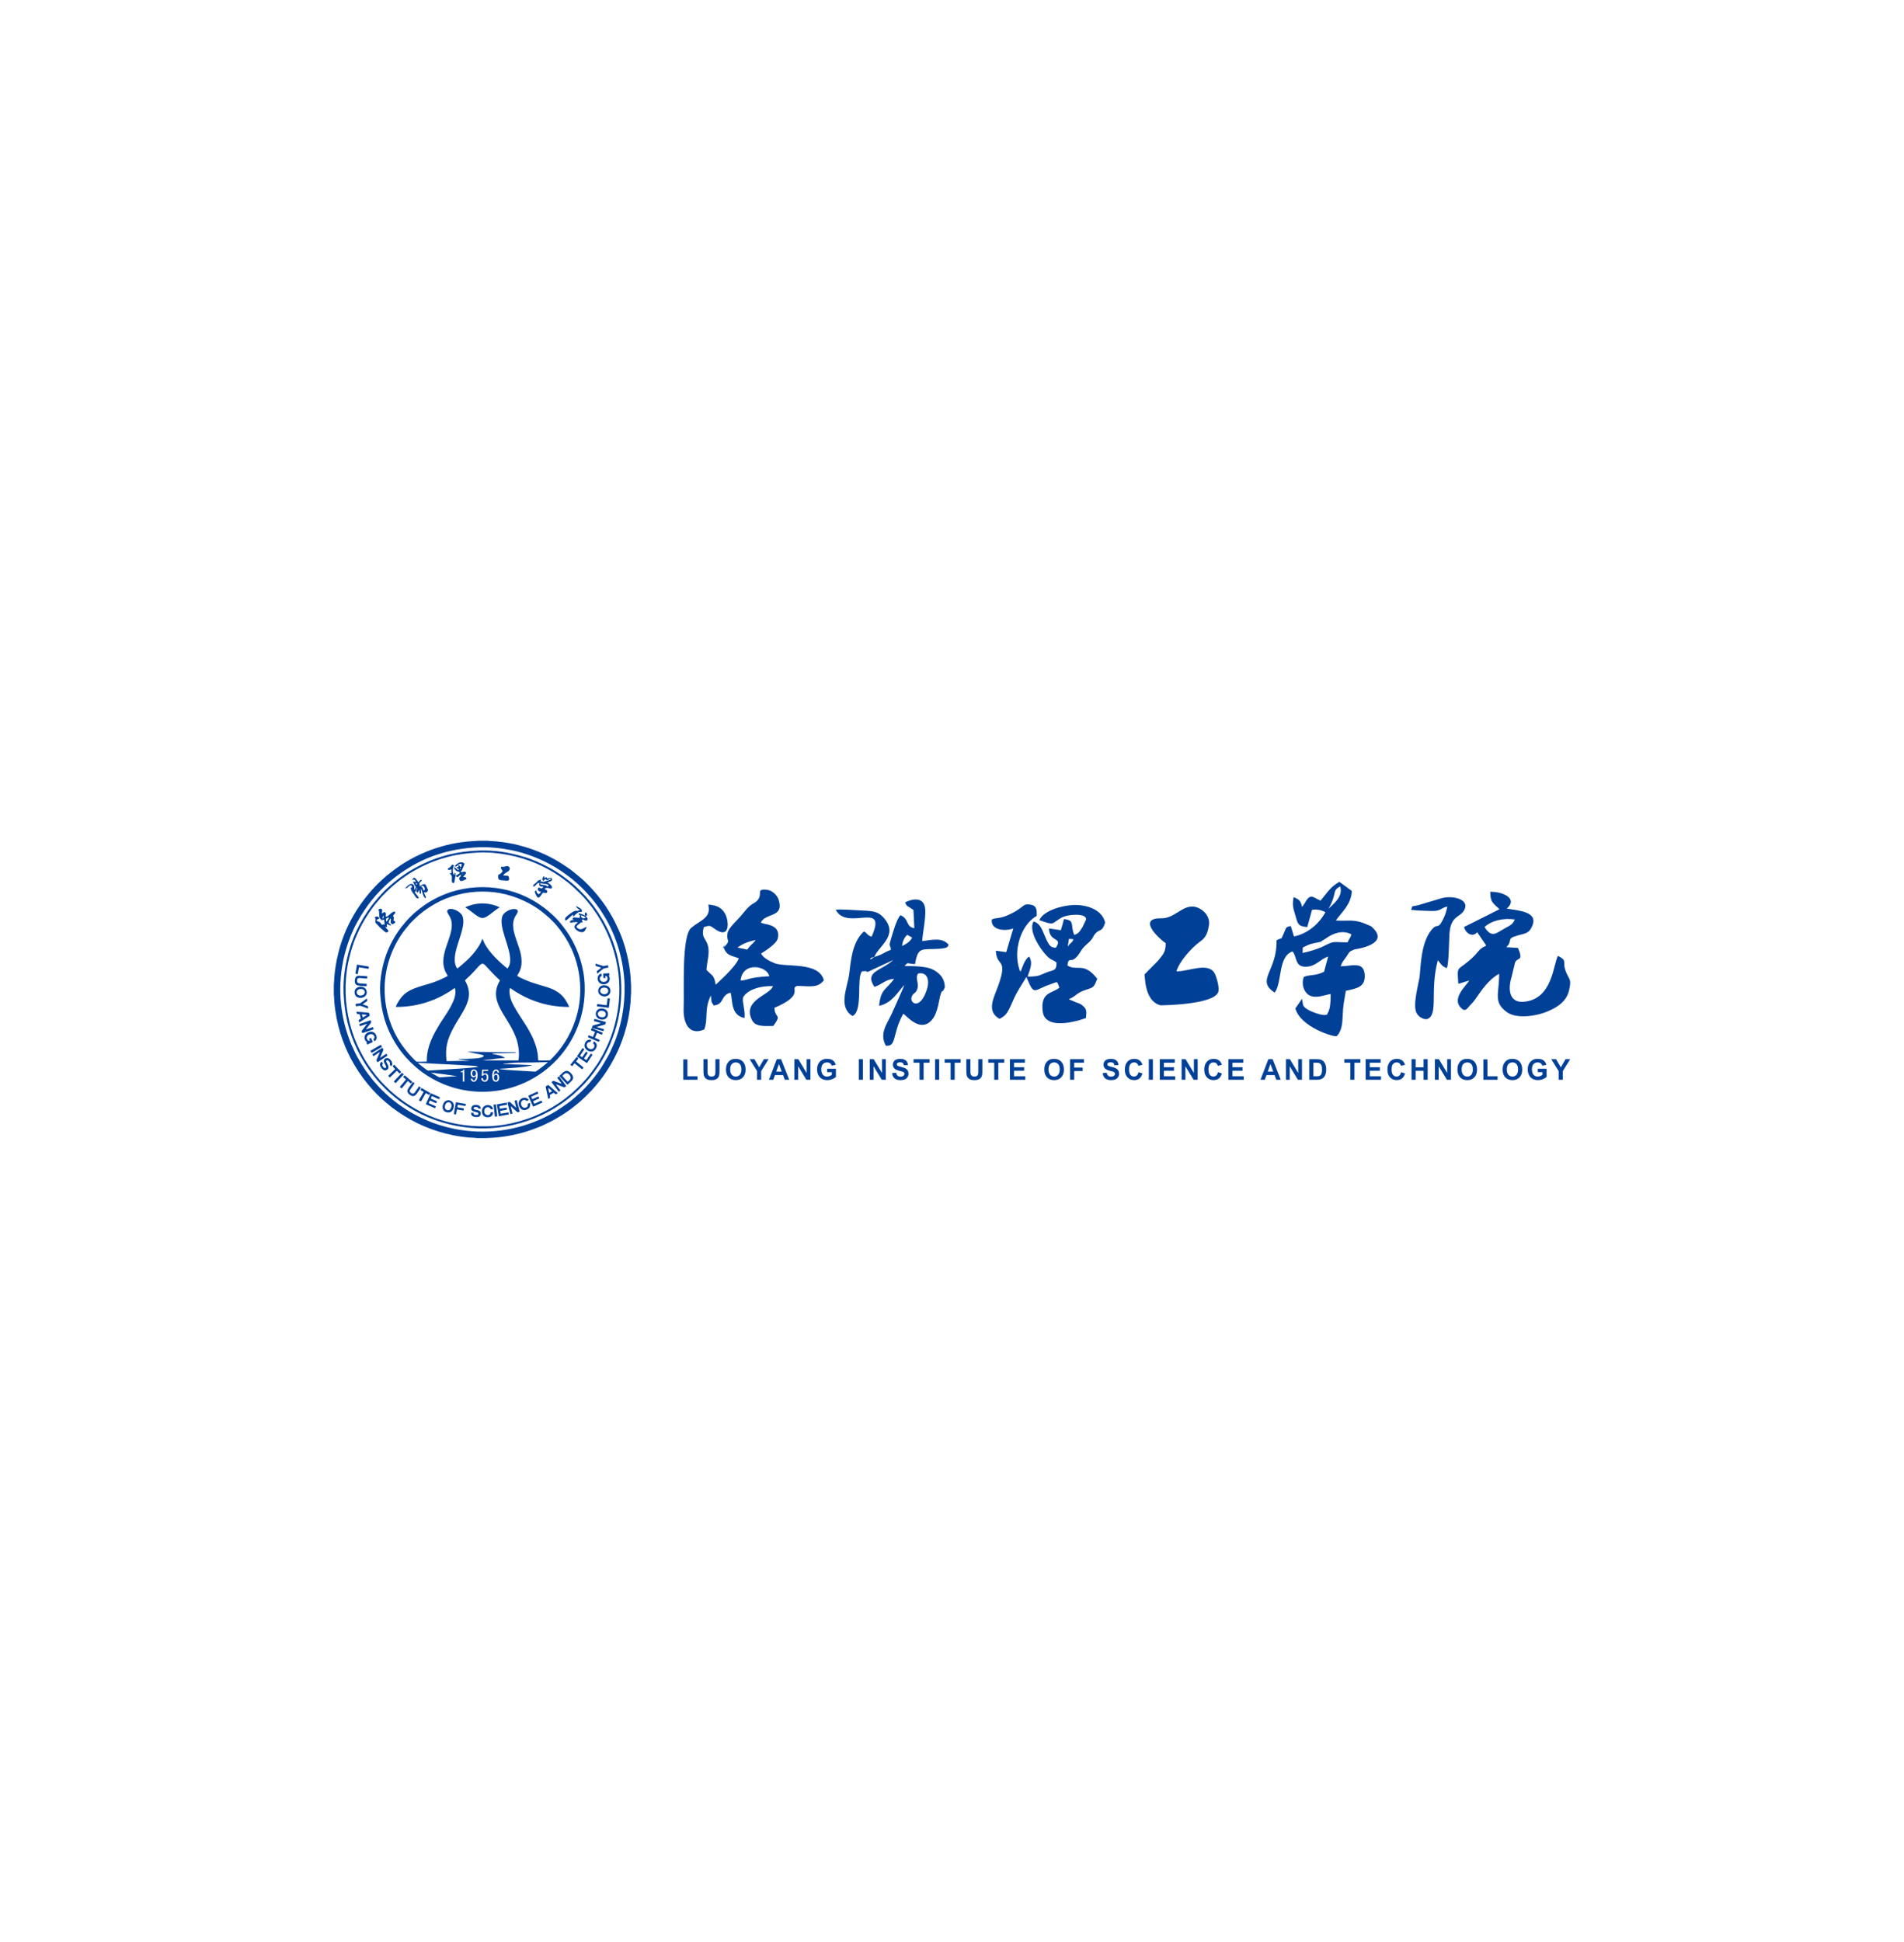 <svg width="154" height="157" viewBox="0 0 154 157" fill="none" xmlns="http://www.w3.org/2000/svg">
<g filter="url(#filter0_d_266_251)">
<rect width="128" height="128" transform="translate(13)" fill="white"/>
<path fill-rule="evenodd" clip-rule="evenodd" d="M38.481 70.882C38.51 70.788 38.475 70.644 38.423 70.6C38.332 70.523 38.232 70.588 38.209 70.681C38.117 71.047 38.419 71.086 38.481 70.882ZM40.074 70.909C39.878 70.956 39.929 71.402 40.139 71.356C40.232 71.336 40.25 71.21 40.245 71.097C40.24 70.982 40.199 70.879 40.074 70.909ZM40.211 74.263L40.025 74.281L39.923 73.313L40.108 73.294L40.123 73.351C40.126 73.369 40.127 73.39 40.13 73.41L40.168 73.78C40.178 73.868 40.225 74.204 40.211 74.263ZM30.054 69.127C30.031 69.074 29.977 69.015 29.963 68.954C30.056 68.922 30.724 68.498 30.812 68.478C30.835 68.54 30.88 68.582 30.897 68.651C30.833 68.672 30.146 69.093 30.054 69.127ZM32.494 71.043L32.004 71.574C31.941 71.553 31.907 71.492 31.854 71.459C31.876 71.397 32.12 71.153 32.179 71.093L32.428 70.826C32.466 70.788 32.475 70.763 32.516 70.739L32.652 70.854C32.635 70.908 32.555 70.974 32.494 71.043ZM48.641 62.06C48.75 62.092 48.768 62.118 48.89 62.094C48.971 62.079 49.099 62.051 49.175 62.049L49.204 62.232C48.754 62.329 48.919 62.219 48.495 62.569C48.452 62.604 48.336 62.714 48.299 62.715L48.266 62.523C48.296 62.506 48.603 62.273 48.627 62.235L48.19 62.105L48.158 61.913C48.233 61.926 48.328 61.962 48.403 61.985C48.484 62.01 48.559 62.035 48.641 62.06ZM29.03 62.235L28.935 62.764L28.755 62.735C28.754 62.729 28.753 62.724 28.753 62.724C28.753 62.724 28.741 62.729 28.757 62.65C28.763 62.619 28.768 62.585 28.773 62.557C28.784 62.49 28.795 62.434 28.807 62.367C28.829 62.242 28.857 62.114 28.872 61.99L29.834 62.154L29.806 62.336L29.043 62.207C29.032 62.225 29.044 62.198 29.03 62.235ZM49.334 64.733L49.247 65.484L48.277 65.369L48.297 65.188C48.354 65.179 48.612 65.219 48.687 65.229C48.804 65.243 48.96 65.272 49.072 65.275L49.145 64.714L49.334 64.733ZM29.706 64.933L29.332 65.19C29.359 65.216 29.393 65.222 29.43 65.235C29.471 65.25 29.504 65.262 29.542 65.276C29.779 65.359 29.761 65.303 29.781 65.545C29.707 65.531 29.615 65.489 29.547 65.464C29.417 65.418 29.201 65.309 29.067 65.326C28.98 65.338 28.872 65.356 28.785 65.359C28.761 65.315 28.759 65.232 28.756 65.175C29.282 65.07 28.939 65.249 29.469 64.878C29.502 64.856 29.537 64.828 29.57 64.807C29.626 64.769 29.623 64.757 29.683 64.736L29.706 64.933ZM31.525 71.119L31.402 70.984L31.961 70.437C31.927 70.414 31.773 70.248 31.755 70.212C31.782 70.175 31.854 70.105 31.897 70.093C31.987 70.222 32.323 70.527 32.447 70.675C32.422 70.711 32.352 70.77 32.318 70.801C32.285 70.767 32.253 70.734 32.218 70.697C32.184 70.662 32.138 70.603 32.097 70.586C32.037 70.615 32.005 70.668 31.953 70.717C31.877 70.79 31.563 71.1 31.525 71.119ZM32.659 71.014C32.684 70.986 32.697 70.97 32.715 70.944C32.788 70.971 32.953 71.14 33.036 71.201L33.347 71.471L33.235 71.601C33.145 71.567 33.069 71.43 32.973 71.413L32.489 72.002C32.437 71.981 32.381 71.929 32.342 71.882C32.358 71.838 32.559 71.617 32.59 71.58L32.835 71.28C32.762 71.219 32.685 71.14 32.608 71.093C32.623 71.051 32.625 71.053 32.659 71.014ZM46.598 69.818C46.686 69.91 47.049 70.18 47.196 70.312C47.18 70.352 47.112 70.422 47.086 70.46L46.781 70.221C46.731 70.178 46.682 70.14 46.631 70.102C46.604 70.082 46.578 70.06 46.553 70.04C46.52 70.014 46.513 69.996 46.474 69.977C46.428 70.004 46.32 70.157 46.284 70.206C46.231 70.182 46.189 70.131 46.136 70.104C46.153 70.057 46.444 69.703 46.508 69.626C46.538 69.59 46.612 69.489 46.646 69.466C46.697 69.485 46.743 69.54 46.787 69.568C46.767 69.62 46.637 69.77 46.598 69.818ZM34.076 72.625L34.268 72.28C34.187 72.245 34.088 72.177 34.008 72.135L34.092 71.974C34.144 71.989 34.216 72.038 34.274 72.07C34.38 72.129 34.719 72.337 34.801 72.371C34.784 72.426 34.743 72.499 34.71 72.532L34.443 72.384C34.396 72.447 34.379 72.491 34.344 72.548C34.284 72.648 34.081 73.021 34.043 73.056C33.984 73.034 33.935 72.99 33.883 72.968C33.903 72.911 34.037 72.693 34.076 72.625ZM36.208 54.236C36.268 54.203 36.31 54.186 36.356 54.151C36.5 54.041 36.512 53.934 36.593 53.924C36.694 53.911 36.72 53.988 36.71 54.029C36.694 54.095 36.682 53.994 36.642 54.199C36.611 54.355 36.604 54.548 36.695 54.681C36.704 54.695 36.706 54.701 36.716 54.714C36.728 54.733 36.716 54.716 36.73 54.734L36.742 54.747C36.75 54.737 36.747 54.745 36.756 54.725L36.772 54.655C36.775 54.617 36.769 54.588 36.786 54.561C36.834 54.56 36.833 54.577 36.843 54.63C36.876 54.782 36.844 54.819 36.815 54.954C36.795 55.047 36.764 55.307 36.734 55.367C36.661 55.429 36.59 55.385 36.56 55.31C36.511 55.185 36.592 54.897 36.514 54.777C36.469 54.709 36.41 54.685 36.382 54.612L36.502 54.599C36.518 54.503 36.509 54.385 36.504 54.287C36.441 54.293 36.368 54.347 36.324 54.345C36.267 54.342 36.217 54.289 36.208 54.236ZM46.355 57.941L46.341 57.95C46.265 57.997 45.973 58.268 45.921 58.318C45.862 58.377 45.729 58.498 45.703 58.331C45.689 58.235 45.768 58.166 45.852 58.087C45.968 57.977 46.445 57.6 46.608 57.639C46.694 57.659 46.686 57.661 46.771 57.63C46.822 57.611 46.871 57.594 46.897 57.559L46.885 57.547C46.848 57.518 46.831 57.525 46.795 57.507C46.737 57.479 46.583 57.331 46.582 57.269C46.643 57.276 46.937 57.417 47.018 57.521C47.053 57.565 47.08 57.608 47.076 57.688C47.002 57.775 46.959 57.711 46.855 57.733C46.756 57.755 46.57 57.911 46.518 57.968C46.474 58.017 46.44 58.083 46.36 58.103C46.339 58.036 46.343 57.995 46.355 57.941ZM37.679 73.26L37.655 73.429L37.025 73.323L36.996 73.504C36.998 73.529 36.994 73.515 37.001 73.529C37.089 73.564 37.467 73.594 37.51 73.629C37.532 73.648 37.503 73.716 37.496 73.79C37.433 73.791 37.181 73.74 37.086 73.723C37.062 73.719 36.975 73.691 36.96 73.717L36.886 74.106L36.716 74.08C36.707 74.017 36.853 73.256 36.878 73.126L37.679 73.26ZM33.892 71.84C33.927 71.855 34.023 71.919 34.045 71.947L33.704 72.436C33.545 72.65 33.376 72.688 33.155 72.524C32.791 72.253 32.978 72.069 33.211 71.738C33.255 71.676 33.357 71.547 33.381 71.489C33.433 71.5 33.425 71.505 33.465 71.537C33.492 71.558 33.514 71.568 33.537 71.592C33.457 71.725 33.174 72.087 33.148 72.169C33.112 72.283 33.193 72.332 33.252 72.373C33.451 72.509 33.539 72.355 33.627 72.219C33.708 72.096 33.818 71.966 33.892 71.84ZM42.69 73.248L42.867 73.172C42.913 73.504 42.829 73.628 42.572 73.723C42.279 73.831 42.096 73.659 42.007 73.468C41.799 73.027 42.179 72.704 42.505 72.763C42.618 72.783 42.733 72.866 42.765 72.947L42.603 73.019C42.575 73.004 42.431 72.844 42.234 72.997C42.034 73.151 42.163 73.638 42.497 73.562C42.716 73.512 42.693 73.364 42.69 73.248ZM39.697 73.936C39.744 73.916 39.828 73.925 39.885 73.925C39.877 74.2 39.692 74.345 39.409 74.333C38.843 74.307 38.847 73.467 39.338 73.362C39.478 73.332 39.609 73.355 39.709 73.421C39.775 73.463 39.881 73.561 39.877 73.683L39.7 73.687C39.65 73.632 39.661 73.595 39.579 73.552C39.412 73.463 39.162 73.564 39.169 73.861C39.175 74.171 39.481 74.212 39.607 74.112C39.667 74.065 39.664 74.022 39.697 73.936ZM47.826 68.079L47.745 68.248C47.437 68.223 47.319 68.621 47.658 68.796C47.927 68.934 48.116 68.67 48.075 68.509C48.051 68.42 48.006 68.406 47.963 68.356C47.977 68.316 48.023 68.224 48.049 68.19C48.267 68.358 48.34 68.511 48.189 68.79C47.914 69.298 47.136 68.894 47.296 68.393C47.361 68.187 47.545 67.995 47.826 68.079ZM44.345 72.848L44.129 71.85C44.171 71.82 44.298 71.738 44.345 71.722C44.379 71.745 44.405 71.775 44.438 71.8C44.474 71.827 44.501 71.857 44.536 71.884C44.667 71.986 44.788 72.109 44.915 72.215C44.952 72.246 45.085 72.345 45.106 72.388C45.104 72.39 45.101 72.39 45.1 72.394L44.958 72.485C44.921 72.471 44.816 72.379 44.785 72.351L44.466 72.539L44.501 72.766C44.443 72.791 44.4 72.828 44.345 72.848ZM44.509 72.094C44.562 72.144 44.615 72.184 44.653 72.224C44.584 72.266 44.49 72.328 44.416 72.361L44.343 71.964C44.369 71.975 44.371 71.977 44.394 71.995L44.509 72.094ZM29.708 62.938L29.699 63.118C29.207 63.133 28.898 62.939 28.876 63.269C28.854 63.594 29.153 63.495 29.664 63.551L29.655 63.734C29.535 63.744 29.117 63.709 28.99 63.689C28.772 63.655 28.683 63.513 28.698 63.269C28.714 63.041 28.801 62.897 29.032 62.893C29.233 62.891 29.502 62.92 29.708 62.938ZM29.847 65.894C29.863 65.909 29.878 65.986 29.884 66.008C29.895 66.052 29.907 66.089 29.911 66.129L29.275 66.533C29.207 66.573 29.12 66.637 29.054 66.669L29 66.483C29.03 66.47 29.16 66.387 29.18 66.368L29.091 66.007L28.871 65.978L28.827 65.801C28.945 65.805 29.808 65.872 29.847 65.894ZM29.344 66.277C29.318 66.237 29.284 66.073 29.276 66.015L29.684 66.057L29.344 66.277ZM47.861 67.129L48.748 67.502C48.739 67.546 48.707 67.63 48.679 67.664L48.293 67.504L48.118 67.912L48.506 68.076L48.446 68.234C48.389 68.225 47.575 67.877 47.546 67.854L47.611 67.701L47.955 67.842L48.127 67.431C48.032 67.402 47.877 67.332 47.789 67.289C47.803 67.241 47.831 67.161 47.861 67.129ZM48.389 64.183C48.345 63.894 48.556 63.686 48.807 63.667C49.1 63.646 49.336 63.788 49.367 64.043C49.446 64.711 48.472 64.717 48.389 64.183ZM48.761 63.865C48.951 63.823 49.129 63.888 49.177 64.017C49.245 64.197 49.128 64.343 48.984 64.37C48.498 64.461 48.406 63.946 48.761 63.865ZM28.684 64.312C28.585 63.674 29.564 63.598 29.66 64.154C29.763 64.753 28.774 64.895 28.684 64.312ZM29.489 64.301C29.37 64.606 28.756 64.546 28.864 64.155C28.907 64.006 29.076 63.95 29.258 63.968C29.402 63.981 29.555 64.131 29.489 64.301ZM48.19 66.032C48.155 65.751 48.372 65.54 48.635 65.535C48.914 65.53 49.163 65.693 49.174 65.957C49.204 66.61 48.258 66.568 48.19 66.032ZM48.569 65.733C48.736 65.691 48.929 65.778 48.976 65.886C49.076 66.117 48.867 66.347 48.532 66.223C48.308 66.14 48.262 65.81 48.569 65.733ZM36.704 73.485C36.601 74.12 36.031 73.974 35.896 73.794C35.828 73.706 35.776 73.575 35.802 73.427C35.926 72.691 36.797 72.917 36.704 73.485ZM36.509 73.506C36.413 73.882 36.103 73.791 36.014 73.644C35.922 73.493 36.025 73.086 36.312 73.128C36.47 73.15 36.556 73.323 36.509 73.506ZM38.099 73.96L38.287 73.972C38.31 74.103 38.344 74.139 38.484 74.148C38.536 74.152 38.607 74.151 38.646 74.131C38.689 74.109 38.712 74.04 38.679 73.99C38.621 73.901 38.247 73.905 38.147 73.757C38.069 73.641 38.113 73.359 38.42 73.338C38.639 73.323 38.878 73.38 38.889 73.645L38.699 73.635C38.671 73.525 38.579 73.504 38.453 73.509C38.266 73.516 38.271 73.647 38.358 73.686C38.553 73.775 38.798 73.744 38.872 73.936C38.913 74.041 38.867 74.172 38.814 74.233C38.749 74.309 38.641 74.324 38.506 74.317C38.284 74.305 38.089 74.239 38.099 73.96ZM30.863 69.834L30.984 69.983C30.785 70.132 31.147 70.489 31.223 70.308C31.279 70.174 30.981 69.895 31.056 69.712C31.114 69.566 31.352 69.455 31.558 69.668C31.789 69.904 31.754 70.162 31.619 70.207C31.589 70.154 31.551 70.119 31.516 70.065C31.535 69.997 31.565 69.995 31.522 69.908C31.393 69.653 31.197 69.7 31.246 69.851C31.295 70.001 31.519 70.245 31.378 70.432C31.337 70.486 31.216 70.563 31.101 70.545C30.972 70.526 30.749 70.263 30.737 70.108C30.726 69.967 30.806 69.894 30.863 69.834ZM45.242 70.984C45.468 70.837 45.741 70.298 46.189 70.78C46.302 70.901 46.433 71.115 46.296 71.317C46.237 71.405 46.18 71.44 46.106 71.515C46.042 71.582 45.977 71.627 45.908 71.7C45.841 71.675 45.5 71.264 45.406 71.176C45.325 71.102 45.294 71.066 45.242 70.984ZM45.489 70.99C45.512 70.946 45.672 70.802 45.744 70.776C45.948 70.701 46.231 71.021 46.141 71.227C46.112 71.293 45.974 71.432 45.908 71.458C45.862 71.389 45.765 71.297 45.698 71.228C45.666 71.194 45.51 71.033 45.489 70.99ZM49.259 62.869L49.226 62.885C49.347 62.992 49.355 63.259 49.212 63.425C49.111 63.543 48.874 63.633 48.656 63.561C48.188 63.407 48.277 62.729 48.655 62.733L48.666 62.922C48.411 62.971 48.467 63.412 48.851 63.392C49.217 63.372 49.222 62.935 48.966 62.897C48.969 62.955 48.989 63.042 48.965 63.074L48.812 63.088L48.789 62.719C49.361 62.7 49.275 62.609 49.295 62.864C49.288 62.865 49.264 62.867 49.259 62.869ZM29.924 68.152C29.904 68.085 29.867 68.048 29.856 67.976L30.005 67.914L30.154 68.246L29.711 68.457C29.676 68.416 29.654 68.352 29.635 68.302C29.649 68.289 29.646 68.293 29.659 68.284L29.69 68.256C29.462 68.147 29.373 67.756 29.664 67.535C29.909 67.35 30.264 67.37 30.413 67.673C30.459 67.766 30.485 67.871 30.456 67.982C30.431 68.076 30.363 68.166 30.28 68.187L30.195 68.016C30.247 67.98 30.289 67.958 30.287 67.86C30.285 67.786 30.253 67.729 30.215 67.689C30.129 67.601 29.991 67.585 29.851 67.648C29.552 67.781 29.634 68.182 29.924 68.152ZM34.845 72.825L35.342 73.044L35.281 73.2C35.185 73.187 34.865 73.001 34.762 72.985L34.675 73.195L35.252 73.45C35.243 73.501 35.217 73.565 35.183 73.607L34.446 73.283C34.465 73.185 34.784 72.552 34.833 72.394C34.916 72.412 35.45 72.665 35.58 72.721L35.517 72.875C35.419 72.86 35.041 72.65 34.925 72.625C34.906 72.689 34.86 72.752 34.845 72.825ZM40.353 74.253L40.185 73.294L40.987 73.152L41.017 73.325C40.914 73.336 40.802 73.361 40.701 73.379L40.403 73.437C40.4 73.438 40.397 73.44 40.394 73.441L40.426 73.645C40.508 73.643 40.618 73.615 40.698 73.601L40.956 73.564C41 73.573 41.002 73.691 40.995 73.726L40.46 73.82L40.496 74.046L41.118 73.941L41.133 73.978C41.136 73.988 41.14 74.013 41.141 74.023C41.147 74.057 41.151 74.073 41.151 74.108L40.353 74.253ZM46.911 69.366C46.971 69.406 47.028 69.453 47.087 69.483C47.116 69.452 47.137 69.414 47.162 69.377C47.218 69.297 47.357 69.079 47.399 69.034C47.448 69.053 47.508 69.092 47.538 69.129L47.239 69.581C47.268 69.621 47.384 69.695 47.433 69.711C47.445 69.689 47.755 69.219 47.786 69.192C47.844 69.218 47.876 69.255 47.926 69.279L47.59 69.783C47.55 69.841 47.523 69.898 47.474 69.952C47.428 69.94 46.954 69.611 46.874 69.558C46.814 69.517 46.728 69.447 46.67 69.427C46.682 69.371 46.746 69.295 46.782 69.244L47.007 68.91C47.047 68.853 47.075 68.8 47.117 68.743C47.163 68.759 47.231 68.801 47.259 68.839C47.209 68.938 46.972 69.256 46.911 69.366ZM43.542 72.419L42.962 72.675L43.044 72.872C43.108 72.858 43.233 72.794 43.294 72.768C43.375 72.732 43.466 72.684 43.549 72.656C43.578 72.687 43.608 72.761 43.621 72.807L43.125 73.033L43.212 73.246C43.365 73.197 43.668 73.026 43.803 72.993L43.868 73.152C43.7 73.204 43.227 73.457 43.118 73.476L42.729 72.594L43.471 72.258L43.542 72.419ZM44.61 71.495C44.643 71.457 44.732 71.38 44.786 71.395C44.951 71.445 45.263 71.589 45.43 71.624C45.383 71.538 45.096 71.202 45.075 71.137C45.127 71.106 45.164 71.054 45.233 71.037L45.37 71.233C45.413 71.291 45.782 71.768 45.798 71.807C45.761 71.845 45.675 71.923 45.622 71.908C45.482 71.869 45.1 71.704 44.959 71.669C45.033 71.781 45.312 72.121 45.327 72.177L45.194 72.269L44.683 71.598C44.656 71.56 44.623 71.528 44.61 71.495ZM48.501 66.758C48.515 66.754 48.529 66.751 48.542 66.746L48.588 66.721C48.586 66.719 48.582 66.713 48.581 66.716C48.579 66.718 48.572 66.712 48.572 66.712L48.523 66.695C48.497 66.687 48.482 66.683 48.455 66.675L48.037 66.556C48.037 66.511 48.065 66.411 48.087 66.378L49.012 66.641L48.97 66.797C48.941 66.858 48.695 66.903 48.617 66.928C48.57 66.942 48.302 67.013 48.266 67.046L48.852 67.213L48.807 67.38L47.873 67.116C47.937 66.874 47.861 66.956 48.254 66.835C48.314 66.817 48.361 66.802 48.42 66.783C48.449 66.774 48.47 66.767 48.501 66.758ZM30.748 69.531C30.757 69.517 31.196 69.224 31.246 69.198C31.278 69.247 31.312 69.29 31.344 69.344C31.312 69.382 30.833 69.696 30.75 69.75C30.699 69.786 30.593 69.874 30.532 69.887C30.51 69.818 30.428 69.769 30.453 69.702C30.504 69.565 30.7 69.151 30.722 69.061C30.657 69.085 30.29 69.361 30.205 69.398C30.18 69.35 30.137 69.304 30.113 69.253L30.914 68.715C30.939 68.734 30.957 68.769 30.978 68.798C31.041 68.891 31.013 68.875 30.92 69.103C30.894 69.167 30.749 69.493 30.748 69.531ZM41.177 73.1C41.258 73.084 41.325 73.188 41.437 73.284L41.755 73.572L41.616 73.001L41.797 72.953C41.816 73.088 41.877 73.282 41.913 73.423C41.94 73.53 42.021 73.802 42.024 73.893C41.862 73.924 41.877 73.96 41.801 73.89C41.74 73.834 41.692 73.787 41.633 73.734L41.305 73.434L41.453 74.037L41.281 74.08C41.246 73.907 41.052 73.222 41.052 73.131C41.096 73.122 41.136 73.108 41.177 73.1ZM29.596 67.234L30.162 67.044L30.226 67.222C30.072 67.265 29.365 67.527 29.302 67.529C29.265 67.384 29.224 67.388 29.286 67.308L29.698 66.775L29.108 66.975L29.054 66.807L29.977 66.489C30.025 66.691 30.097 66.586 29.864 66.886C29.821 66.942 29.774 66.998 29.726 67.059C29.676 67.123 29.641 67.174 29.596 67.234ZM36.795 54.056C36.79 53.994 36.81 53.992 36.843 53.961C36.869 53.937 36.883 53.92 36.91 53.898C36.958 53.859 37.005 53.822 37.066 53.787C37.285 53.657 37.657 53.743 37.541 53.938L37.382 54.306C37.334 54.433 37.353 54.377 37.267 54.449L37.293 54.524C37.394 54.514 37.699 54.404 37.693 54.59C37.691 54.67 37.493 54.822 37.459 54.902C37.608 54.904 37.724 54.912 37.721 55.075C37.569 55.164 37.502 55.183 37.323 55.236C37.219 55.267 37.08 55.075 37.181 54.933C37.239 54.852 37.334 54.848 37.248 54.726C37.218 54.74 37.185 54.774 37.154 54.798C37.101 54.839 37.109 54.831 37.064 54.881C36.987 54.969 36.895 54.878 36.872 54.806C36.911 54.773 36.99 54.733 37.036 54.702C37.088 54.667 37.137 54.624 37.189 54.594L37.15 54.486C36.915 54.503 36.728 54.253 36.712 54.121C36.786 54.119 36.87 54.196 36.909 54.231C36.942 54.261 36.961 54.281 36.993 54.308C37.034 54.343 37.034 54.351 37.108 54.341C37.108 54.143 36.987 54.294 36.928 54.142L37.078 54.092C37.078 54.055 37.066 53.987 37.087 53.966C37.117 53.935 37.154 53.964 37.167 53.983C37.221 54.059 37.168 54.072 37.293 54.1C37.308 54.026 37.349 53.941 37.337 53.857C37.223 53.824 37.113 53.884 37.047 53.938C36.965 54.005 36.967 54.1 36.795 54.056ZM37.226 54.291C37.206 54.218 37.179 54.18 37.266 54.166C37.261 54.206 37.245 54.266 37.226 54.291ZM37.364 54.7C37.356 54.649 37.383 54.636 37.427 54.625C37.411 54.667 37.403 54.685 37.364 54.7ZM40.569 54.064C40.672 54.077 40.665 54.111 40.779 54.077C40.837 54.06 40.922 54.042 40.987 54.028C41.139 53.995 41.369 54.205 41.127 54.438C41.082 54.483 40.738 54.639 40.706 54.785C40.77 54.787 40.875 54.804 40.926 54.801C41.105 54.794 41.12 54.82 41.15 54.903C41.291 55.295 40.977 55.202 40.721 55.184C40.647 55.178 40.574 55.173 40.503 55.168C40.253 55.15 40.284 54.889 40.313 54.711C40.404 54.703 40.454 54.66 40.508 54.614C40.733 54.422 40.629 54.397 40.552 54.266C40.495 54.171 40.511 54.132 40.569 54.064ZM47.349 58.027C47.273 57.97 47.289 57.821 47.377 57.767C47.403 57.781 47.384 57.767 47.406 57.788C47.464 57.844 47.5 57.936 47.48 58.017C47.447 58.033 47.416 58.042 47.367 58.042C47.398 58.124 47.571 58.243 47.513 58.372C47.486 58.435 47.403 58.453 47.319 58.424L47.16 58.342C47.14 58.356 47.131 58.358 47.102 58.371L47.041 58.409C47.089 58.49 47.157 58.449 47.09 58.595C47.048 58.596 47.021 58.584 46.986 58.576C46.94 58.65 46.815 58.719 46.741 58.782C46.631 58.875 46.581 58.968 46.734 59.062C46.857 59.137 46.917 59.163 47.1 59.099C47.182 59.071 47.363 58.954 47.41 58.951C47.431 58.972 47.428 58.968 47.446 58.995C47.419 59.053 47.375 59.1 47.343 59.181C47.232 59.46 46.925 59.385 46.732 59.269C46.664 59.228 46.614 59.182 46.564 59.135C46.434 59.016 46.434 58.855 46.572 58.721C46.618 58.677 46.712 58.626 46.736 58.566C46.428 58.523 46.302 58.602 46.122 58.598C46.067 58.507 46.117 58.47 46.184 58.429C46.296 58.36 46.308 58.409 46.422 58.38C46.409 58.366 46.421 58.374 46.395 58.358C46.362 58.339 46.326 58.339 46.291 58.301C46.302 58.281 46.352 58.209 46.369 58.196C46.448 58.141 46.705 58.233 46.894 58.202C46.895 58.159 46.878 58.151 46.892 58.107C46.903 58.07 46.918 58.052 46.929 58.016C46.764 57.952 46.777 57.818 46.884 57.856C46.914 57.867 46.947 57.883 46.979 57.893C47.034 57.911 47.129 57.932 47.175 57.954C47.222 57.977 47.29 58.031 47.349 58.027ZM47.228 58.084C47.263 58.102 47.287 58.116 47.312 58.141C47.441 58.273 47.235 58.235 47.177 58.229C47.19 58.272 47.19 58.257 47.2 58.284C47.16 58.287 47.162 58.269 47.136 58.242C47.077 58.182 46.983 58.172 47 58.018C47.085 58.02 47.161 58.049 47.228 58.084ZM43.947 55.23C43.789 55.124 43.933 54.833 43.997 54.851C44.055 54.868 44.017 54.959 44.014 55.007C44.073 54.997 44.114 54.909 44.197 54.942C44.243 54.966 44.23 54.988 44.259 55.035C44.382 55.029 44.637 54.84 44.648 55.118C44.654 55.273 44.338 55.306 44.274 55.348C44.319 55.383 44.337 55.395 44.394 55.424C44.53 55.496 44.681 55.684 44.633 55.792C44.586 55.897 44.416 55.814 44.335 55.794C44.2 55.762 44.109 55.811 44.036 55.871C44.108 55.934 44.283 55.956 44.262 56.096C44.232 56.296 43.976 56.165 43.937 56.176C43.906 56.199 43.843 56.257 43.821 56.293C43.778 56.367 43.594 56.687 43.47 56.542C43.424 56.487 43.336 56.338 43.306 56.265C43.223 56.07 43.265 56.033 43.389 55.985C43.374 56.173 43.476 56.247 43.59 56.306C43.627 56.275 43.736 56.161 43.755 56.106C43.702 56.086 43.548 56.036 43.523 55.994C43.463 55.895 43.532 55.825 43.567 55.75C43.639 55.761 43.67 55.815 43.828 55.835C43.854 55.809 43.863 55.793 43.895 55.765C43.922 55.741 43.939 55.731 43.951 55.687C43.862 55.684 43.732 55.688 43.672 55.641C43.645 55.62 43.622 55.584 43.616 55.536C43.606 55.466 43.628 55.459 43.646 55.406C43.578 55.385 43.543 55.358 43.482 55.417C43.418 55.477 43.217 55.7 43.149 55.713C43.138 55.645 43.129 55.562 43.173 55.516L43.302 55.419C43.374 55.358 43.479 55.266 43.525 55.179C43.591 55.181 43.607 55.179 43.658 55.151C43.751 55.101 43.768 55.083 43.758 55.144L43.709 55.25C43.977 55.33 44.003 55.292 44.197 55.228C44.416 55.154 44.549 55.154 44.562 55.01C44.473 55.026 44.394 55.092 44.331 55.136C44.224 55.212 44.197 55.115 44.12 55.075C44.065 55.095 43.995 55.187 43.947 55.23ZM44.247 55.676C44.216 55.618 44.222 55.618 44.151 55.592C43.999 55.533 43.833 55.552 43.7 55.495L43.698 55.417C43.858 55.413 43.938 55.459 44.087 55.47C44.211 55.48 44.37 55.51 44.383 55.61C44.355 55.628 44.282 55.661 44.247 55.676ZM33.507 55.106C33.459 55.115 33.29 55.194 33.377 55.066C33.42 55.002 33.454 54.932 33.571 54.998C33.647 55.041 33.749 55.223 33.839 55.331C33.89 55.303 33.962 55.151 34.067 55.141L34.102 55.145C34.106 55.138 34.155 55.18 34.067 55.258C33.892 55.413 33.889 55.421 33.971 55.602C33.953 55.642 33.965 55.613 33.94 55.645L33.973 55.672C34.025 55.613 34.152 55.505 34.261 55.488C34.341 55.476 34.396 55.509 34.431 55.547L34.581 55.861C34.613 55.931 34.635 55.949 34.596 56.037C34.511 56.235 34.311 56.137 34.306 56.143C34.279 56.172 34.367 56.338 34.382 56.371C34.406 56.427 34.466 56.551 34.454 56.604C34.244 56.679 34.155 56.015 34.054 55.861C34.01 55.948 34.119 56.143 34.022 56.281C33.961 56.275 33.95 56.22 33.936 56.141C33.925 56.075 33.923 56.005 33.909 55.94C33.858 56.011 33.845 56.124 33.785 56.168C33.691 56.131 33.661 56.093 33.694 55.974C33.713 55.908 33.772 55.795 33.743 55.731C33.712 55.81 33.654 56.007 33.623 56.063C33.59 56.12 33.582 56.09 33.544 56.133C33.572 56.197 33.627 56.242 33.668 56.299C33.709 56.355 33.974 56.646 33.822 56.642C33.63 56.635 33.58 56.446 33.51 56.35C33.395 56.196 33.283 56.076 33.233 55.874C33.209 55.774 33.218 55.784 33.233 55.769C33.278 55.724 33.302 55.815 33.317 55.738L33.312 55.665C33.274 55.463 33.088 55.642 33.03 55.695C32.97 55.75 32.914 55.831 32.788 55.811C32.798 55.757 32.799 55.767 32.838 55.74C32.862 55.725 32.872 55.718 32.893 55.699C32.927 55.665 32.955 55.637 32.99 55.602C33.044 55.551 33.168 55.478 33.24 55.467C33.349 55.451 33.477 55.544 33.492 55.604C33.511 55.679 33.514 55.882 33.516 55.968C33.559 55.93 33.633 55.754 33.623 55.676C33.592 55.648 33.572 55.644 33.551 55.599C33.533 55.559 33.528 55.538 33.505 55.494C33.484 55.454 33.476 55.43 33.456 55.394C33.334 55.175 33.532 55.336 33.647 55.294C33.617 55.207 33.545 55.17 33.507 55.106ZM33.705 55.535C33.705 55.535 33.701 55.539 33.699 55.541L33.661 55.479C33.651 55.455 33.645 55.437 33.638 55.411L33.699 55.391C33.719 55.423 33.745 55.454 33.723 55.507C33.717 55.521 33.716 55.52 33.71 55.528L33.705 55.535ZM34.065 55.7C34.203 55.397 34.534 55.986 34.256 55.992C34.244 55.966 34.227 55.94 34.219 55.899C34.204 55.827 34.219 55.767 34.065 55.7ZM31.904 57.893C31.868 57.937 31.805 58.001 31.787 58.053C31.914 58.234 31.831 58.231 31.825 58.432C32.167 58.553 31.791 58.729 31.742 58.725C31.655 58.719 31.59 58.589 31.591 58.55C31.592 58.478 31.647 58.318 31.588 58.255C31.557 58.303 31.519 58.349 31.489 58.412C31.443 58.508 31.447 58.517 31.444 58.632L31.65 58.785C31.545 58.877 31.388 58.745 31.329 58.724C31.278 58.706 31.304 58.716 31.293 58.727C31.254 58.775 31.337 58.911 31.302 58.948C31.244 58.983 31.213 58.935 31.177 58.917C31.173 59.006 31.255 59.06 31.296 59.101C31.33 59.136 31.41 59.221 31.418 59.29C31.387 59.343 31.317 59.411 31.218 59.385C31.158 59.37 31.068 59.286 31.035 59.256C30.943 59.175 30.699 58.969 30.634 58.883L30.406 58.647C30.34 58.572 30.352 58.51 30.37 58.401C30.392 58.274 30.359 58.246 30.305 58.175C30.534 57.996 30.685 58.206 30.677 58.247C30.629 58.321 30.549 58.317 30.474 58.365L30.47 58.445C30.536 58.497 30.65 58.517 30.723 58.568C30.782 58.608 30.766 58.623 30.808 58.676C30.839 58.714 30.874 58.739 30.898 58.78C30.934 58.77 30.971 58.745 31.002 58.741C31.052 58.736 31.06 58.761 31.094 58.782C31.12 58.633 31.083 58.488 31.06 58.347C30.983 58.352 30.897 58.414 30.817 58.39L30.812 58.374C30.812 58.344 30.814 58.359 30.827 58.323C30.664 58.242 30.691 58.158 30.675 57.989L30.651 57.647C30.642 57.614 30.618 57.606 30.602 57.57C30.663 57.484 30.763 57.437 30.881 57.517C30.964 57.574 30.861 57.747 30.898 57.866C30.935 57.844 31.069 57.689 31.164 57.782C31.275 57.892 31.163 58.048 31.202 58.097C31.376 58.205 31.66 57.661 31.945 57.711C31.997 57.809 31.958 57.829 31.904 57.893ZM30.937 58.267C30.934 58.168 30.981 58.068 31.032 58.025L31.031 58.207L30.937 58.267ZM31.279 58.509C31.184 58.431 31.226 58.289 31.245 58.266C31.281 58.22 31.39 58.182 31.473 58.192L31.286 58.503C31.286 58.503 31.282 58.507 31.279 58.509ZM39.011 57.046C39.279 57.046 39.533 57.077 39.778 57.136C39.89 57.162 40.005 57.197 40.11 57.234C40.161 57.252 40.214 57.274 40.265 57.294C40.314 57.315 40.376 57.331 40.411 57.37C40.235 57.458 39.921 57.709 39.76 57.834C39.094 58.344 38.964 58.355 38.285 57.834C38.081 57.677 37.875 57.504 37.633 57.369L37.653 57.352C37.743 57.287 38.162 57.161 38.256 57.138C38.492 57.081 38.754 57.046 39.011 57.046ZM27.791 64.279C27.857 65.93 28.178 67.363 28.87 68.818C29.06 69.217 29.168 69.391 29.362 69.735C29.486 69.955 29.756 70.369 29.916 70.58C30.145 70.881 30.3 71.084 30.539 71.365C30.65 71.495 30.762 71.607 30.874 71.728C31.375 72.269 31.799 72.615 32.367 73.054C32.429 73.102 32.505 73.148 32.576 73.2C33.168 73.623 33.867 74.022 34.598 74.329C37.607 75.591 40.888 75.537 43.84 74.152C43.972 74.09 44.416 73.866 44.54 73.787C44.614 73.741 44.687 73.707 44.758 73.662C45.408 73.255 45.781 73.009 46.387 72.484C46.673 72.236 46.931 71.978 47.191 71.707C47.217 71.679 47.252 71.651 47.279 71.623C47.532 71.349 47.854 70.96 48.073 70.652C48.303 70.329 48.589 69.94 48.77 69.587C48.809 69.511 48.854 69.448 48.895 69.366C49.047 69.061 49.216 68.759 49.351 68.425C49.49 68.083 49.614 67.763 49.733 67.397C50.601 64.723 50.368 61.646 49.173 59.183C48.876 58.571 48.747 58.369 48.414 57.835C48.296 57.645 48.167 57.485 48.051 57.316C47.938 57.152 47.79 56.98 47.662 56.823C47.283 56.356 46.566 55.633 46.078 55.256C45.498 54.806 45.057 54.489 44.387 54.13C43.792 53.81 43.075 53.483 42.421 53.29C41.191 52.926 40.082 52.725 38.746 52.77C37.021 52.826 35.548 53.209 34.205 53.85C33.824 54.032 33.632 54.149 33.286 54.339C32.995 54.498 32.706 54.718 32.442 54.894C32.389 54.928 31.816 55.368 31.75 55.438C31.713 55.476 31.694 55.486 31.657 55.517C31.406 55.732 31.151 55.964 30.938 56.195C30.714 56.438 30.486 56.687 30.281 56.948C30.231 57.011 30.168 57.076 30.121 57.142L29.823 57.554C29.775 57.622 29.728 57.684 29.683 57.758L29.404 58.189C28.955 58.941 28.576 59.755 28.311 60.602C27.955 61.74 27.742 63.059 27.791 64.279ZM38.672 52.934C37.802 52.98 37.044 53.067 36.247 53.278C35.138 53.572 34.268 53.947 33.329 54.501C33.183 54.587 33.048 54.669 32.909 54.768C32.768 54.869 32.422 55.095 32.299 55.201C32.237 55.254 32.168 55.309 32.107 55.354C32.001 55.431 31.661 55.73 31.543 55.833C31.414 55.946 31.153 56.22 31.018 56.35C30.905 56.459 30.79 56.589 30.69 56.712C30.556 56.876 30.343 57.106 30.224 57.278C30.178 57.344 30.128 57.408 30.078 57.474C29.701 57.976 29.3 58.658 29.037 59.209C28.961 59.37 28.894 59.523 28.82 59.69C28.542 60.316 28.308 61.119 28.168 61.802C27.836 63.424 27.885 65.168 28.299 66.768C28.576 67.838 28.969 68.753 29.523 69.693C29.567 69.769 29.606 69.827 29.654 69.905C29.7 69.978 29.744 70.047 29.789 70.115C29.937 70.334 30.2 70.699 30.373 70.918C30.468 71.039 30.91 71.551 31.023 71.655L31.375 72.002C31.436 72.061 31.486 72.117 31.549 72.172C31.687 72.291 31.981 72.554 32.107 72.647C32.402 72.862 32.553 73.007 32.908 73.232C33.372 73.527 33.727 73.744 34.231 73.984C34.388 74.059 34.546 74.13 34.712 74.203C36.063 74.79 37.695 75.109 39.387 75.067C40.633 75.035 41.727 74.791 42.854 74.391C43.196 74.269 43.513 74.124 43.828 73.978C44.13 73.836 44.45 73.661 44.721 73.496C44.978 73.339 45.326 73.119 45.553 72.941C45.617 72.891 45.69 72.848 45.751 72.794C45.875 72.687 46.004 72.598 46.133 72.486C46.198 72.429 46.269 72.379 46.325 72.325C46.449 72.207 46.562 72.101 46.68 71.992C46.806 71.875 46.905 71.768 47.032 71.645C47.093 71.586 47.137 71.525 47.196 71.464C47.252 71.406 47.307 71.349 47.363 71.286C47.653 70.959 47.861 70.673 48.114 70.318C48.576 69.67 48.907 69.033 49.228 68.302C49.505 67.673 49.727 66.925 49.878 66.191C50.514 63.078 49.747 59.926 47.963 57.468C47.764 57.194 47.552 56.941 47.347 56.697C47.15 56.461 46.734 56.052 46.486 55.826L46.122 55.503C46.004 55.384 45.428 54.965 45.24 54.836C44.642 54.423 44.005 54.088 43.324 53.794C42.056 53.247 40.271 52.851 38.672 52.934ZM27 63.645V64.417C27.017 64.46 27.039 64.992 27.048 65.094C27.069 65.309 27.093 65.522 27.125 65.736C27.185 66.153 27.265 66.554 27.364 66.948C27.558 67.715 27.821 68.432 28.127 69.089C28.812 70.563 29.849 71.919 30.883 72.849C31.075 73.022 31.451 73.347 31.664 73.51C32.977 74.515 34.41 75.234 36.048 75.652C36.44 75.751 36.849 75.836 37.259 75.894C37.472 75.924 37.684 75.951 37.903 75.971C38.013 75.981 38.535 76.001 38.584 76.022H39.275L39.965 75.986C40.995 75.903 42.029 75.695 42.996 75.35C43.346 75.225 43.721 75.084 44.044 74.927C44.206 74.846 44.377 74.765 44.536 74.687C44.795 74.56 45.439 74.179 45.685 74.008L45.91 73.856C46.179 73.683 46.483 73.415 46.739 73.222C47.005 73.021 47.642 72.386 47.867 72.145C48.09 71.905 48.252 71.701 48.455 71.454C48.49 71.412 48.499 71.392 48.534 71.351C48.632 71.238 48.898 70.86 49 70.709C49.154 70.478 49.28 70.281 49.422 70.034C49.601 69.721 49.771 69.406 49.928 69.067C50.519 67.79 50.88 66.444 51.003 65.012C51.013 64.895 51.027 64.372 51.044 64.315V63.685L51.003 63C50.952 62.353 50.85 61.749 50.697 61.122C50.435 60.045 50.153 59.389 49.701 58.472C49.534 58.133 49.029 57.297 48.801 57.005C48.769 56.964 48.753 56.935 48.725 56.899C48.492 56.584 48.168 56.181 47.906 55.901L47.557 55.53C47.154 55.115 46.833 54.859 46.392 54.501C46.258 54.391 46.124 54.295 45.979 54.193C44.765 53.336 43.493 52.739 41.994 52.348C41.368 52.184 40.782 52.094 40.136 52.029C40.02 52.016 39.515 52.001 39.459 51.978H38.667C38.505 52.033 36.499 51.913 33.948 53.098C33.011 53.532 32.275 54.009 31.48 54.641C31.444 54.669 31.416 54.69 31.379 54.723C31.342 54.754 31.313 54.771 31.276 54.802L30.889 55.147C30.531 55.459 30.131 55.896 29.823 56.262C28.663 57.639 27.795 59.284 27.356 61.086C27.204 61.707 27.098 62.325 27.044 62.968C27.034 63.073 27.015 63.599 27 63.645ZM38.663 52.508C36.589 52.602 34.733 53.147 33.114 54.136C32.937 54.245 32.622 54.435 32.461 54.557C32.385 54.614 32.317 54.656 32.247 54.709C32.028 54.873 31.748 55.084 31.544 55.263C30.392 56.275 29.648 57.21 28.899 58.544C28.39 59.45 27.962 60.655 27.752 61.709C27.292 64.021 27.526 66.327 28.431 68.483C28.505 68.658 28.579 68.809 28.657 68.979C28.919 69.552 29.464 70.452 29.885 70.977C30.036 71.165 30.208 71.4 30.373 71.574L30.539 71.762C30.666 71.909 30.939 72.184 31.076 72.312C31.203 72.429 31.313 72.538 31.446 72.651L31.737 72.898C31.776 72.929 31.798 72.946 31.839 72.979C31.957 73.075 32.32 73.358 32.455 73.439L32.887 73.726C32.924 73.752 32.951 73.763 32.995 73.791C33.031 73.813 33.064 73.837 33.106 73.862C33.636 74.176 33.965 74.333 34.539 74.59C35.183 74.879 35.974 75.115 36.731 75.269C39.227 75.777 41.808 75.426 44.001 74.366C44.789 73.985 45.209 73.702 45.895 73.218C46.246 72.97 46.666 72.593 46.973 72.306C47.459 71.854 47.913 71.313 48.314 70.775C48.65 70.326 48.867 69.939 49.145 69.457C49.319 69.155 49.469 68.811 49.612 68.483C50.253 67.024 50.566 65.27 50.515 63.635C50.45 61.618 49.844 59.653 48.888 58.093C48.76 57.886 48.605 57.636 48.467 57.438L48.161 57.023C47.886 56.655 47.635 56.386 47.328 56.049C47.039 55.73 46.548 55.298 46.205 55.021C45.903 54.776 45.67 54.633 45.372 54.413C45.318 54.372 45.217 54.31 45.155 54.276C45.081 54.233 45.017 54.185 44.938 54.138C43.822 53.472 42.594 52.986 41.313 52.73C40.489 52.566 39.546 52.469 38.663 52.508ZM30.752 64.301C30.843 65.865 31.214 67.067 31.941 68.285C32.01 68.402 32.257 68.779 32.354 68.904C32.507 69.103 32.65 69.293 32.815 69.476C33.325 70.037 33.85 70.505 34.481 70.918C35.876 71.831 37.531 72.333 39.323 72.269C43.796 72.112 47.439 68.379 47.291 63.699C47.245 62.209 46.792 60.866 46.103 59.714C45.783 59.178 45.191 58.422 44.722 57.999C44.541 57.836 44.224 57.55 44.017 57.403L43.563 57.082C41.185 55.491 38.016 55.285 35.405 56.554C35.17 56.668 34.951 56.797 34.737 56.918C34.682 56.95 34.63 56.984 34.579 57.019C34.524 57.056 34.468 57.087 34.421 57.12C34.086 57.349 33.852 57.538 33.546 57.793C33.431 57.889 33.108 58.203 33.022 58.3L32.773 58.579C32.372 59.033 32.001 59.572 31.719 60.107C31.599 60.334 31.492 60.555 31.386 60.806C30.98 61.76 30.683 63.104 30.752 64.301ZM34.511 69.832C34.534 69.711 34.5 69.397 34.613 68.904C34.735 68.371 34.951 67.881 35.203 67.418C35.36 67.13 35.71 66.553 35.896 66.293C35.995 66.154 36.332 65.614 36.396 65.493C36.578 65.153 36.785 64.774 36.827 64.366C36.839 64.236 36.842 63.981 36.786 63.883L36.315 64.197C35.756 64.526 35.377 64.738 34.719 64.967C33.883 65.259 32.996 65.421 32.008 65.415C32.055 65.249 32.204 65.006 32.301 64.86C32.668 64.297 33.106 64.055 33.78 63.822C34.191 63.68 34.651 63.569 35.06 63.426C35.369 63.318 35.661 63.196 35.944 63.05C36.018 63.011 36.149 62.954 36.213 62.903C36.141 62.731 36.05 62.694 35.938 62.321C35.488 60.815 37.063 59.326 36.362 58.079C36.312 57.989 36.244 57.904 36.2 57.811C36.135 57.675 36.179 57.564 36.294 57.519C36.621 57.394 37.272 57.709 37.412 58.083C37.578 58.53 37.397 59.141 37.275 59.555C37.093 60.178 36.758 60.987 36.779 61.656C36.786 61.864 36.847 62.164 36.995 62.304C37.033 62.267 37.09 62.23 37.139 62.192C37.293 62.074 37.444 61.929 37.59 61.805C38.107 61.366 38.76 60.613 38.993 59.962C38.995 59.959 39.001 59.941 39.003 59.938L39.016 59.914C39.018 59.912 39.02 59.909 39.022 59.907C39.029 59.915 39.029 59.913 39.037 59.93C39.081 60.014 39.107 60.123 39.197 60.288C39.484 60.807 39.874 61.262 40.304 61.665C40.44 61.791 40.94 62.26 41.06 62.304C41.188 62.054 41.257 61.998 41.265 61.645C41.289 60.568 40.306 58.947 40.635 58.076C40.715 57.865 40.881 57.748 41.064 57.644C41.474 57.413 42.141 57.418 41.765 57.946C41.728 57.998 41.712 58.026 41.682 58.078C40.983 59.325 42.547 60.793 42.109 62.312C42.014 62.644 41.912 62.705 41.831 62.903C42.109 63.087 42.678 63.315 42.984 63.425C43.399 63.573 43.843 63.683 44.264 63.821C44.465 63.888 44.691 63.97 44.862 64.064C45.231 64.265 45.507 64.496 45.745 64.858C45.79 64.927 46.03 65.333 46.032 65.415C45.046 65.418 44.171 65.262 43.333 64.969C42.752 64.767 42.245 64.511 41.736 64.201L41.259 63.883C41.146 64.076 41.239 64.564 41.309 64.77C41.459 65.211 41.689 65.562 41.924 65.948C42.086 66.213 42.263 66.47 42.43 66.733C42.565 66.944 42.696 67.148 42.814 67.371C42.93 67.588 43.056 67.816 43.155 68.062C43.256 68.312 43.343 68.541 43.413 68.823C43.449 68.969 43.474 69.109 43.496 69.259C43.519 69.421 43.516 69.575 43.532 69.738C43.769 69.755 44.059 69.74 44.302 69.74C44.569 69.74 44.479 69.716 44.777 69.432C44.969 69.249 45.342 68.78 45.484 68.569L45.717 68.223C46.055 67.678 46.324 67.117 46.535 66.49C47.123 64.756 47.048 62.823 46.409 61.16C46.338 60.974 46.263 60.794 46.177 60.619C45.889 60.021 45.66 59.671 45.282 59.16C44.952 58.716 44.56 58.316 44.135 57.963L43.816 57.701C43.505 57.458 43.091 57.194 42.741 57.013C41.577 56.41 40.352 56.075 38.968 56.087C37.652 56.098 36.331 56.438 35.241 57.046C34.724 57.336 34.291 57.633 33.854 58.005L33.447 58.383C33.194 58.629 32.933 58.937 32.715 59.221C32.285 59.781 31.896 60.462 31.605 61.238C30.965 62.943 30.945 64.826 31.537 66.573C31.938 67.758 32.538 68.644 33.321 69.487C33.384 69.555 33.445 69.617 33.513 69.681C33.568 69.733 33.665 69.848 33.741 69.848C33.99 69.85 34.259 69.842 34.511 69.832ZM37.605 63.269C37.642 63.219 37.896 62.991 37.962 62.929C38.023 62.871 38.076 62.818 38.135 62.758C38.191 62.699 38.243 62.636 38.301 62.581C38.48 62.412 38.851 61.911 39.022 61.912C39.162 61.913 39.34 62.153 39.41 62.225C39.526 62.343 39.634 62.463 39.743 62.58C39.857 62.705 39.965 62.819 40.088 62.934L40.44 63.269C40.387 63.385 40.312 63.497 40.258 63.634C39.885 64.563 40.312 65.339 40.77 66.102L41.08 66.609C41.123 66.675 41.144 66.72 41.18 66.778C41.257 66.898 41.309 66.999 41.376 67.119C41.505 67.35 41.618 67.6 41.719 67.861C41.916 68.366 42.05 69.142 41.929 69.738L38.996 69.737C39.094 69.742 39.306 69.684 39.441 69.677C39.614 69.668 39.737 69.662 39.903 69.634C40.174 69.588 40.556 69.558 40.837 69.545C40.814 69.504 40.783 69.491 40.724 69.46C40.318 69.248 39.981 69.296 39.777 69.176C40.182 69.15 40.814 69.152 41.259 69.142L41.624 69.135C41.722 69.135 41.714 69.136 41.724 69.108C41.707 69.078 41.74 69.092 41.679 69.085L38.791 69.05C38.48 69.043 38.107 69.024 37.802 69.039L38.85 69.259C38.977 69.285 39.103 69.286 39.135 69.387C39.009 69.56 38.425 69.582 38.209 69.595C37.94 69.612 37.639 69.615 37.366 69.616C37.32 69.616 37.273 69.617 37.226 69.616C37.094 69.615 37.123 69.606 37.104 69.635C37.124 69.665 37.107 69.653 37.16 69.659L38.031 69.763L36.124 69.8C35.983 68.72 36.181 68.043 36.657 67.14C36.884 66.709 37.214 66.218 37.467 65.769C37.919 64.969 38.12 64.301 37.698 63.443C37.668 63.382 37.63 63.326 37.605 63.269ZM40.423 70.419C40.48 70.404 40.681 70.404 40.754 70.399C41.471 70.342 42.272 70.308 42.974 70.156C43.006 70.149 43.026 70.145 43.05 70.125C42.521 70.088 41.847 70.076 41.291 70.055L40.858 70.038C40.834 70.037 40.809 70.038 40.784 70.037C40.718 70.034 40.725 70.027 40.715 70.011L40.785 69.997C41.23 69.982 41.461 69.915 41.968 69.915C42.359 69.915 42.751 69.91 43.14 69.905C43.529 69.899 43.922 69.88 44.307 69.879C44.267 69.956 43.683 70.393 43.634 70.429L43.367 70.614C43.318 70.651 43.324 70.649 43.248 70.644L41.519 70.542C41.154 70.521 40.83 70.493 40.473 70.451C40.42 70.446 40.429 70.452 40.423 70.419ZM33.8 69.94C33.862 70.007 34.533 70.555 34.624 70.563L37.355 70.391C37.802 70.366 38.237 70.311 38.681 70.27C38.544 70.174 38.326 70.178 38.13 70.165C37.115 70.098 36.05 70.051 35.032 70.001C34.71 69.985 34.081 69.939 33.8 69.94ZM39.944 70.917C39.966 70.901 39.959 70.908 39.975 70.889C40.143 70.689 40.392 70.846 40.379 71.152C40.363 71.53 40.019 71.51 39.905 71.365C39.784 71.212 39.785 70.82 39.882 70.634C39.93 70.543 40.008 70.454 40.162 70.471C40.276 70.483 40.366 70.593 40.366 70.721H40.248C40.221 70.67 40.224 70.619 40.183 70.592C40.061 70.509 39.944 70.674 39.944 70.917ZM39.076 70.844C39.16 70.748 39.376 70.775 39.437 70.865C39.51 70.969 39.523 71.155 39.467 71.285C39.33 71.603 38.888 71.448 38.93 71.168L39.049 71.167C39.075 71.274 39.082 71.354 39.205 71.354C39.414 71.355 39.399 70.965 39.299 70.896C39.187 70.818 39.097 70.941 39.065 70.976L38.961 70.977L38.992 70.483L39.478 70.48V70.584L39.102 70.585L39.076 70.844ZM37.26 70.628C37.323 70.624 37.373 70.619 37.417 70.589C37.471 70.552 37.465 70.524 37.498 70.469L37.553 70.47L37.558 71.447L37.434 71.448L37.43 70.698L37.265 70.693L37.26 70.628ZM34.857 70.72C35.056 70.735 36.927 70.995 36.982 71.023C36.588 71.027 36.159 71.067 35.765 71.098C35.506 71.118 35.554 71.118 35.27 70.968L34.862 70.727C34.861 70.725 34.858 70.722 34.857 70.72ZM38.077 71.208L38.201 71.207C38.242 71.473 38.505 71.38 38.497 70.99C38.454 71.029 38.445 71.065 38.38 71.089C38.316 71.113 38.244 71.103 38.195 71.076C38.014 70.979 38.009 70.573 38.229 70.487C38.373 70.429 38.497 70.504 38.549 70.581C38.697 70.801 38.67 71.531 38.264 71.455C38.164 71.436 38.076 71.332 38.077 71.208Z" fill="#004097"/>
<path fill-rule="evenodd" clip-rule="evenodd" d="M126.07 71.302V70.603L125.471 69.642H125.858L126.244 70.299L126.62 69.642H127L126.401 70.606V71.302H126.07ZM124.383 70.693V70.412H125.093V71.074C125.023 71.142 124.923 71.202 124.792 71.254C124.662 71.306 124.529 71.332 124.395 71.332C124.224 71.332 124.075 71.296 123.948 71.223C123.822 71.15 123.726 71.045 123.662 70.909C123.598 70.774 123.566 70.626 123.566 70.466C123.566 70.293 123.602 70.139 123.673 70.005C123.745 69.87 123.849 69.767 123.986 69.695C124.091 69.64 124.221 69.612 124.377 69.612C124.58 69.612 124.738 69.655 124.852 69.742C124.966 69.829 125.039 69.948 125.072 70.101L124.744 70.164C124.721 70.082 124.677 70.018 124.614 69.97C124.551 69.923 124.472 69.9 124.377 69.9C124.233 69.9 124.119 69.946 124.034 70.039C123.949 70.132 123.906 70.27 123.906 70.453C123.906 70.65 123.949 70.798 124.035 70.897C124.121 70.996 124.234 71.045 124.374 71.045C124.442 71.045 124.511 71.031 124.581 71.003C124.651 70.976 124.71 70.942 124.759 70.903V70.693H124.383ZM121.877 70.471C121.877 70.659 121.92 70.802 122.005 70.899C122.091 70.996 122.199 71.045 122.332 71.045C122.463 71.045 122.571 70.996 122.656 70.9C122.74 70.804 122.783 70.659 122.783 70.466C122.783 70.276 122.741 70.134 122.659 70.04C122.577 69.946 122.468 69.9 122.332 69.9C122.195 69.9 122.085 69.947 122.002 70.041C121.919 70.137 121.877 70.279 121.877 70.471ZM121.537 70.482C121.537 70.313 121.562 70.171 121.612 70.056C121.649 69.971 121.7 69.894 121.764 69.828C121.828 69.76 121.899 69.71 121.975 69.677C122.077 69.634 122.194 69.612 122.327 69.612C122.568 69.612 122.761 69.688 122.905 69.84C123.05 69.992 123.122 70.204 123.122 70.475C123.122 70.743 123.05 70.953 122.907 71.105C122.764 71.257 122.572 71.332 122.332 71.332C122.089 71.332 121.896 71.257 121.752 71.106C121.609 70.955 121.537 70.747 121.537 70.482ZM119.978 71.302V69.656H120.309V71.022H121.127V71.302H119.978ZM118.222 70.471C118.222 70.659 118.265 70.802 118.351 70.899C118.436 70.996 118.544 71.045 118.676 71.045C118.808 71.045 118.916 70.996 119.001 70.9C119.085 70.804 119.127 70.659 119.127 70.466C119.127 70.276 119.087 70.134 119.004 70.04C118.922 69.946 118.813 69.9 118.676 69.9C118.54 69.9 118.43 69.947 118.347 70.041C118.264 70.137 118.222 70.279 118.222 70.471ZM117.882 70.482C117.882 70.313 117.907 70.171 117.957 70.056C117.994 69.971 118.045 69.894 118.109 69.828C118.173 69.76 118.244 69.71 118.32 69.677C118.422 69.634 118.539 69.612 118.672 69.612C118.913 69.612 119.106 69.688 119.251 69.84C119.395 69.992 119.467 70.204 119.467 70.475C119.467 70.743 119.396 70.953 119.252 71.105C119.109 71.257 118.917 71.332 118.677 71.332C118.434 71.332 118.241 71.257 118.097 71.106C117.954 70.955 117.882 70.747 117.882 70.482ZM116.059 71.302V69.642H116.38L117.052 70.755V69.642H117.358V71.302H117.027L116.365 70.211V71.302H116.059ZM114.168 71.302V69.642H114.499V70.296H115.142V69.642H115.473V71.302H115.142V70.577H114.499V71.302H114.168ZM113.322 70.69L113.641 70.79C113.593 70.973 113.511 71.108 113.397 71.197C113.283 71.286 113.138 71.33 112.963 71.33C112.746 71.33 112.567 71.254 112.428 71.104C112.288 70.953 112.218 70.747 112.218 70.486C112.218 70.21 112.288 69.994 112.429 69.842C112.569 69.689 112.754 69.612 112.983 69.612C113.183 69.612 113.345 69.672 113.469 69.792C113.544 69.863 113.6 69.966 113.637 70.099L113.311 70.178C113.291 70.092 113.251 70.024 113.19 69.974C113.128 69.924 113.054 69.9 112.966 69.9C112.845 69.9 112.747 69.944 112.671 70.032C112.596 70.12 112.558 70.263 112.558 70.461C112.558 70.67 112.595 70.82 112.67 70.909C112.744 70.998 112.84 71.043 112.959 71.043C113.047 71.043 113.123 71.014 113.186 70.957C113.249 70.901 113.295 70.812 113.322 70.69ZM109.22 71.302V69.923H108.736V69.642H110.032V69.923H109.551V71.302H109.22ZM110.458 71.302V69.642H111.667V69.923H110.789V70.291H111.606V70.572H110.789V71.022H111.699V71.302H110.458ZM106.231 69.923V71.022H106.476C106.568 71.022 106.634 71.016 106.675 71.006C106.729 70.992 106.773 70.969 106.808 70.936C106.843 70.904 106.872 70.851 106.894 70.777C106.916 70.702 106.927 70.601 106.927 70.473C106.927 70.344 106.916 70.246 106.894 70.177C106.872 70.109 106.84 70.055 106.801 70.016C106.761 69.978 106.71 69.952 106.649 69.938C106.603 69.928 106.513 69.923 106.379 69.923H106.231ZM105.901 69.642H106.502C106.638 69.642 106.741 69.652 106.812 69.674C106.908 69.703 106.99 69.753 107.058 69.827C107.126 69.9 107.178 69.99 107.214 70.096C107.249 70.201 107.267 70.333 107.267 70.488C107.267 70.625 107.251 70.742 107.217 70.841C107.176 70.962 107.118 71.06 107.042 71.135C106.985 71.191 106.908 71.235 106.811 71.267C106.739 71.291 106.642 71.302 106.52 71.302H105.901V69.642ZM104.01 71.302V69.642H104.33L105.002 70.755V69.642H105.308V71.302H104.977L104.315 70.211V71.302H104.01ZM102.985 70.644L102.758 70.029L102.538 70.644H102.985ZM103.59 71.302H103.234L103.093 70.924H102.438L102.302 71.302H101.952L102.586 69.642H102.936L103.59 71.302ZM99.354 71.302V69.642H100.563V69.923H99.685V70.291H100.502V70.572H99.685V71.022H100.595V71.302H99.354ZM98.508 70.69L98.828 70.79C98.778 70.973 98.697 71.108 98.583 71.197C98.469 71.286 98.324 71.33 98.149 71.33C97.932 71.33 97.754 71.254 97.614 71.104C97.475 70.953 97.404 70.747 97.404 70.486C97.404 70.21 97.475 69.994 97.615 69.842C97.755 69.689 97.94 69.612 98.169 69.612C98.369 69.612 98.531 69.672 98.656 69.792C98.73 69.863 98.786 69.966 98.823 70.099L98.497 70.178C98.478 70.092 98.437 70.024 98.376 69.974C98.315 69.924 98.24 69.9 98.152 69.9C98.031 69.9 97.933 69.944 97.857 70.032C97.782 70.12 97.744 70.263 97.744 70.461C97.744 70.67 97.781 70.82 97.856 70.909C97.93 70.998 98.027 71.043 98.145 71.043C98.233 71.043 98.309 71.014 98.372 70.957C98.435 70.901 98.481 70.812 98.508 70.69ZM95.572 71.302V69.642H95.893L96.565 70.755V69.642H96.87V71.302H96.54L95.878 70.211V71.302H95.572ZM93.808 71.302V69.642H95.017V69.923H94.138V70.291H94.955V70.572H94.138V71.022H95.049V71.302H93.808ZM92.918 69.642H93.249V71.302H92.918V69.642ZM92.084 70.69L92.403 70.79C92.354 70.973 92.272 71.108 92.158 71.197C92.044 71.286 91.9 71.33 91.724 71.33C91.507 71.33 91.329 71.254 91.189 71.104C91.049 70.953 90.98 70.747 90.98 70.486C90.98 70.21 91.05 69.994 91.191 69.842C91.331 69.689 91.515 69.612 91.744 69.612C91.944 69.612 92.106 69.672 92.231 69.792C92.306 69.863 92.361 69.966 92.399 70.099L92.072 70.178C92.053 70.092 92.012 70.024 91.951 69.974C91.89 69.924 91.816 69.9 91.728 69.9C91.607 69.9 91.508 69.944 91.433 70.032C91.357 70.12 91.32 70.263 91.32 70.461C91.32 70.67 91.357 70.82 91.431 70.909C91.506 70.998 91.602 71.043 91.721 71.043C91.809 71.043 91.885 71.014 91.948 70.957C92.011 70.901 92.056 70.812 92.084 70.69ZM89.187 70.764L89.509 70.732C89.528 70.841 89.567 70.921 89.626 70.973C89.685 71.024 89.764 71.049 89.864 71.049C89.97 71.049 90.05 71.027 90.103 70.981C90.157 70.936 90.184 70.882 90.184 70.821C90.184 70.782 90.173 70.748 90.15 70.721C90.127 70.693 90.088 70.669 90.032 70.649C89.993 70.635 89.906 70.611 89.769 70.577C89.593 70.532 89.47 70.477 89.398 70.412C89.299 70.32 89.249 70.208 89.249 70.077C89.249 69.992 89.272 69.912 89.319 69.838C89.366 69.765 89.434 69.709 89.522 69.67C89.611 69.631 89.718 69.612 89.843 69.612C90.047 69.612 90.201 69.658 90.304 69.75C90.407 69.843 90.462 69.966 90.467 70.12L90.136 70.131C90.122 70.045 90.092 69.984 90.046 69.947C90 69.909 89.931 69.89 89.839 69.89C89.744 69.89 89.669 69.91 89.615 69.95C89.581 69.976 89.563 70.01 89.563 70.054C89.563 70.094 89.58 70.127 89.612 70.155C89.654 70.191 89.755 70.228 89.915 70.266C90.075 70.305 90.194 70.345 90.27 70.386C90.346 70.427 90.406 70.484 90.45 70.555C90.493 70.627 90.515 70.714 90.515 70.819C90.515 70.914 90.489 71.003 90.436 71.086C90.384 71.17 90.312 71.231 90.216 71.271C90.121 71.312 90.002 71.332 89.861 71.332C89.654 71.332 89.496 71.284 89.385 71.187C89.275 71.09 89.209 70.949 89.187 70.764ZM86.553 71.302V69.642H87.675V69.923H86.884V70.317H87.568V70.597H86.884V71.302H86.553ZM84.807 70.471C84.807 70.659 84.849 70.802 84.935 70.899C85.02 70.996 85.129 71.045 85.261 71.045C85.393 71.045 85.501 70.996 85.586 70.9C85.67 70.804 85.712 70.659 85.712 70.466C85.712 70.276 85.671 70.134 85.589 70.04C85.506 69.946 85.397 69.9 85.261 69.9C85.125 69.9 85.015 69.947 84.932 70.041C84.849 70.137 84.807 70.279 84.807 70.471ZM84.467 70.482C84.467 70.313 84.492 70.171 84.541 70.056C84.579 69.971 84.629 69.894 84.694 69.828C84.758 69.76 84.828 69.71 84.904 69.677C85.007 69.634 85.124 69.612 85.257 69.612C85.498 69.612 85.691 69.688 85.835 69.84C85.98 69.992 86.052 70.204 86.052 70.475C86.052 70.743 85.98 70.953 85.837 71.105C85.693 71.257 85.501 71.332 85.262 71.332C85.019 71.332 84.825 71.257 84.682 71.106C84.539 70.955 84.467 70.747 84.467 70.482ZM81.686 71.302V69.642H82.895V69.923H82.017V70.291H82.834V70.572H82.017V71.022H82.927V71.302H81.686ZM80.416 71.302V69.923H79.933V69.642H81.228V69.923H80.747V71.302H80.416ZM78.158 69.642H78.489V70.542C78.489 70.684 78.493 70.777 78.501 70.819C78.515 70.887 78.548 70.942 78.601 70.983C78.653 71.024 78.725 71.045 78.817 71.045C78.909 71.045 78.979 71.025 79.026 70.987C79.073 70.947 79.102 70.9 79.111 70.843C79.121 70.786 79.125 70.693 79.125 70.561V69.642H79.456V70.515C79.456 70.714 79.447 70.855 79.43 70.938C79.412 71.02 79.379 71.089 79.331 71.147C79.284 71.203 79.22 71.248 79.14 71.282C79.059 71.315 78.956 71.332 78.827 71.332C78.671 71.332 78.553 71.314 78.473 71.278C78.393 71.24 78.329 71.193 78.282 71.135C78.236 71.076 78.205 71.015 78.191 70.95C78.169 70.855 78.158 70.714 78.158 70.528V69.642ZM76.888 71.302V69.923H76.405V69.642H77.7V69.923H77.219V71.302H76.888ZM75.632 69.642H75.963V71.302H75.632V69.642ZM74.374 71.302V69.923H73.89V69.642H75.186V69.923H74.704V71.302H74.374ZM72.155 70.764L72.477 70.732C72.496 70.841 72.535 70.921 72.594 70.973C72.653 71.024 72.732 71.049 72.832 71.049C72.938 71.049 73.017 71.027 73.071 70.981C73.125 70.936 73.151 70.882 73.151 70.821C73.151 70.782 73.14 70.748 73.118 70.721C73.096 70.693 73.056 70.669 72.999 70.649C72.961 70.635 72.874 70.611 72.737 70.577C72.561 70.532 72.437 70.477 72.366 70.412C72.266 70.32 72.216 70.208 72.216 70.077C72.216 69.992 72.24 69.912 72.287 69.838C72.334 69.765 72.402 69.709 72.49 69.67C72.579 69.631 72.685 69.612 72.811 69.612C73.015 69.612 73.169 69.658 73.272 69.75C73.375 69.843 73.43 69.966 73.435 70.12L73.104 70.131C73.09 70.045 73.06 69.984 73.014 69.947C72.968 69.909 72.898 69.89 72.807 69.89C72.712 69.89 72.637 69.91 72.583 69.95C72.549 69.976 72.531 70.01 72.531 70.054C72.531 70.094 72.547 70.127 72.58 70.155C72.622 70.191 72.722 70.228 72.883 70.266C73.043 70.305 73.161 70.345 73.237 70.386C73.314 70.427 73.374 70.484 73.418 70.555C73.461 70.627 73.483 70.714 73.483 70.819C73.483 70.914 73.457 71.003 73.404 71.086C73.352 71.17 73.279 71.231 73.184 71.271C73.089 71.312 72.97 71.332 72.828 71.332C72.622 71.332 72.463 71.284 72.353 71.187C72.242 71.09 72.177 70.949 72.155 70.764ZM70.35 71.302V69.642H70.671L71.343 70.755V69.642H71.648V71.302H71.318L70.656 70.211V71.302H70.35ZM69.462 69.642H69.793V71.302H69.462V69.642ZM66.903 70.693V70.412H67.612V71.074C67.544 71.142 67.443 71.202 67.312 71.254C67.182 71.306 67.049 71.332 66.914 71.332C66.743 71.332 66.595 71.296 66.468 71.223C66.341 71.15 66.246 71.045 66.182 70.909C66.118 70.774 66.086 70.626 66.086 70.466C66.086 70.293 66.122 70.139 66.193 70.005C66.265 69.87 66.369 69.767 66.506 69.695C66.611 69.64 66.741 69.612 66.897 69.612C67.099 69.612 67.258 69.655 67.372 69.742C67.486 69.829 67.559 69.948 67.592 70.101L67.263 70.164C67.241 70.082 67.198 70.018 67.133 69.97C67.07 69.923 66.992 69.9 66.897 69.9C66.753 69.9 66.638 69.946 66.554 70.039C66.469 70.132 66.426 70.27 66.426 70.453C66.426 70.65 66.469 70.798 66.555 70.897C66.641 70.996 66.754 71.045 66.894 71.045C66.962 71.045 67.031 71.031 67.101 71.003C67.17 70.976 67.229 70.942 67.279 70.903V70.693H66.903ZM64.252 71.302V69.642H64.572L65.245 70.755V69.642H65.55V71.302H65.22L64.558 70.211V71.302H64.252ZM63.228 70.644L63.001 70.029L62.781 70.644H63.228ZM63.833 71.302H63.476L63.335 70.924H62.68L62.544 71.302H62.195L62.829 69.642H63.178L63.833 71.302ZM61.234 71.302V70.603L60.636 69.642H61.022L61.408 70.299L61.784 69.642H62.164L61.565 70.606V71.302H61.234ZM59.059 70.471C59.059 70.659 59.102 70.802 59.187 70.899C59.273 70.996 59.382 71.045 59.514 71.045C59.645 71.045 59.753 70.996 59.838 70.9C59.922 70.804 59.965 70.659 59.965 70.466C59.965 70.276 59.924 70.134 59.841 70.04C59.759 69.946 59.65 69.9 59.514 69.9C59.377 69.9 59.267 69.947 59.184 70.041C59.101 70.137 59.059 70.279 59.059 70.471ZM58.719 70.482C58.719 70.313 58.744 70.171 58.794 70.056C58.831 69.971 58.882 69.894 58.946 69.828C59.011 69.76 59.081 69.71 59.157 69.677C59.259 69.634 59.377 69.612 59.509 69.612C59.751 69.612 59.943 69.688 60.088 69.84C60.232 69.992 60.305 70.204 60.305 70.475C60.305 70.743 60.233 70.953 60.09 71.105C59.946 71.257 59.754 71.332 59.514 71.332C59.271 71.332 59.078 71.257 58.934 71.106C58.791 70.955 58.719 70.747 58.719 70.482ZM56.897 69.642H57.227V70.542C57.227 70.684 57.232 70.777 57.239 70.819C57.254 70.887 57.287 70.942 57.339 70.983C57.392 71.024 57.464 71.045 57.555 71.045C57.647 71.045 57.717 71.025 57.764 70.987C57.812 70.947 57.839 70.9 57.849 70.843C57.859 70.786 57.864 70.693 57.864 70.561V69.642H58.195V70.515C58.195 70.714 58.186 70.855 58.168 70.938C58.15 71.02 58.117 71.089 58.069 71.147C58.022 71.203 57.958 71.248 57.878 71.282C57.798 71.315 57.694 71.332 57.565 71.332C57.409 71.332 57.292 71.314 57.212 71.278C57.132 71.24 57.067 71.193 57.02 71.135C56.974 71.076 56.944 71.015 56.929 70.95C56.907 70.855 56.897 70.714 56.897 70.528V69.642ZM55.269 71.302V69.656H55.599V71.022H56.418V71.302H55.269Z" fill="#004097"/>
<path fill-rule="evenodd" clip-rule="evenodd" d="M58.536 60.627C58.813 61.319 59.182 61.244 59.758 61.486C59.495 62.211 57.993 63.497 57.892 63.618C57.854 63.545 57.846 63.19 57.643 62.902L57.141 62.423C57.171 61.784 57.409 61.13 57.275 60.537C57.115 59.827 56.688 59.872 56.922 58.962C57.381 58.832 57.384 58.794 57.759 59.07C59.1 60.058 58.972 58.431 58.632 57.849C58.354 57.374 57.963 57.187 57.284 57.141C57.556 58.222 56.647 58.393 55.912 59.015C55.113 59.693 55.354 63.989 55.295 65.536C55.25 66.734 55.749 67.761 56.958 67.239C57.302 66.332 56.934 65.625 57.499 64.476C57.559 65.052 57.488 64.937 57.73 65.297C58.629 65.191 58.248 64.482 59.089 64.256C59.284 64.893 59.075 66.074 60.214 66.315C60.296 65.705 60.015 65.049 60.097 64.646C60.458 64.003 61.53 63.693 62.518 63.736C62.285 64.459 60.124 64.828 60.764 66.356C61.025 66.98 61.52 66.981 62.55 66.952C63.277 65.927 62.689 66.429 62.636 65.487C65.157 64.414 63.825 63.919 64.465 63.717C65.488 63.722 66.125 63.925 66.633 63.26C66.24 61.709 63.507 62.246 62.625 61.869C62.187 61.681 61.747 61.461 61.565 61.106C61.586 61.084 61.623 61.024 61.635 61.047C61.635 61.047 62.797 60.361 62.908 59.879C63.156 58.809 62.035 58.758 61.739 58.669L61.536 58.594C61.912 57.778 63.451 58.23 62.975 56.74C62.87 56.41 62.479 55.992 62.05 55.944C61.075 55.834 61.75 56.273 61.25 56.813C60.973 57.113 60.805 56.942 60.058 57.896C59.676 58.384 58.915 59.004 58.844 59.449C58.731 60.166 59.119 59.957 58.669 60.478C58.163 61.064 58.843 60.009 58.536 60.627ZM59.648 60.615C60.09 60.3 60.429 60.163 61.117 59.998C61.013 60.149 61.069 60.081 60.943 60.218C60.941 60.22 60.791 60.363 60.759 60.396C60.646 60.511 60.55 60.621 60.432 60.78L59.648 60.615ZM59.902 63.28C60.055 61.706 62.058 62.088 62.223 62.933C60.469 63.025 60.48 63.267 59.902 63.28Z" fill="#004097"/>
<path fill-rule="evenodd" clip-rule="evenodd" d="M73.208 56.967C73.35 57.311 73.321 57.184 73.882 57.574L73.954 59.048C73.236 58.936 73.547 58.293 72.833 57.999C72.508 58.296 72.152 59.625 72.001 60.149C71.882 60.565 72.053 60.399 72.051 60.803C71.436 61.02 71.392 61.193 70.711 61.368C71.092 60.465 72.675 59.649 71.533 58.269C71.09 57.734 70.667 57.655 69.876 57.627C69.223 57.603 68.169 57.505 67.593 57.551C68.496 59.343 71.833 56.749 70.497 59.735C70.115 59.621 70.165 59.44 69.871 59.314C68.894 60.202 68.818 61.764 68.686 62.76C68.538 63.875 67.761 65.404 68.952 66.149C69.84 65.737 69.239 63.035 69.729 62.533L70.014 62.518C70.153 62.526 69.98 62.711 70.56 62.406L72.249 61.621C71.292 62.502 69.886 62.529 70.722 63.794C71.33 63.613 71.562 63.21 72.317 63.139C71.736 64.001 71.219 63.933 71.107 65.327C72.143 65.094 72.595 64.24 73.139 63.638C73.115 63.787 72.308 65.554 72.123 65.972C71.786 66.73 71.09 67.536 71.648 68.547C72.548 68.649 72.143 67.593 73.057 65.969C73.296 66.068 74.45 67.608 75.411 66.417C75.858 65.863 75.953 64.821 76.061 64.458C76.233 63.876 76.158 64.437 76.417 63.836C76.427 63.052 75.903 62.595 75.374 62.355C74.843 62.116 73.77 62.108 73.169 62.111C73.468 61.71 73.421 61.956 74.012 61.948C74.259 60.478 74.558 60.815 76.027 60.708C76.793 60.652 76.662 60.458 76.722 60.375C76.203 59.81 75.541 59.964 74.588 60.093C74.645 59.327 74.878 58.276 74.839 57.565C74.766 56.239 73.379 56.857 73.208 56.967ZM72.961 60.49C72.984 60.184 73.12 59.809 73.378 59.585L73.778 59.809C73.607 60.133 73.332 60.316 72.961 60.49ZM70.428 61.464C70.45 61.425 70.936 61.308 70.597 61.449C70.597 61.449 70.285 61.718 70.428 61.464ZM73.734 64.62C73.842 64.261 74.036 64.376 74.179 64.001C74.376 63.488 73.989 63.144 74.253 62.716C74.957 62.558 75.249 63.181 74.95 64.066C74.427 65.614 73.645 65.16 73.717 64.699C73.72 64.678 73.727 64.641 73.734 64.62Z" fill="#004097"/>
<path fill-rule="evenodd" clip-rule="evenodd" d="M80.223 58.349C80.102 59.16 81.196 59.342 81.959 59.068L81.387 60.988L80.546 60.869C80.602 62.215 81.544 61.415 80.756 63.651C80.399 64.663 79.735 65.759 80.848 66.379C81.435 66.069 81.498 65.891 81.998 64.763C82.201 64.304 82.22 64.336 82.455 63.907L83.017 62.992C83.684 64.608 83.571 64.041 85.009 63.567C85.553 63.387 85.48 63.269 85.684 63.858C85.125 64.332 84.152 64.187 84.333 65.758C84.538 67.555 87.819 66.321 87.832 66.312C87.892 65.751 87.9 65.579 87.549 65.295C87.377 65.157 87.309 65.139 87.069 65.055L86.535 64.834C86.514 64.823 86.477 64.8 86.453 64.778C86.938 64.615 87.079 64.294 87.657 64.092C88.484 63.803 88.427 63.914 88.75 63.14C87.634 61.719 87.126 62.565 86.333 62.063C86.442 61.262 86.597 61.958 87.141 61.303C87.477 60.9 87.372 60.841 87.882 60.363C88.005 60.248 88.137 60.143 88.249 60.008C88.46 59.752 88.385 59.727 88.575 59.505C88.96 59.055 89.13 59.42 89.386 58.593C89.168 57.617 88.02 57.136 86.83 57.173C85.875 57.204 84.362 57.653 84.069 58.401C85.354 58.842 84.975 58.703 85.843 58.203C86.355 57.908 87.914 57.805 87.844 58.351L87.557 58.961C87.284 59.367 87.268 59.453 86.891 59.593C86.54 58.791 86.988 58.418 86.054 58.308C85.967 58.667 85.913 58.863 85.802 59.209L84.839 59.068C84.889 60.256 86.006 59.726 85.395 60.63C85.048 60.592 84.897 60.636 84.486 59.623C84.251 59.044 84.069 58.643 83.6 58.499C83.143 59.242 84.125 60.724 84.644 61.258C85.061 61.686 85.093 61.532 85.454 61.824C85.453 62.523 85.246 62.391 84.631 62.632C84.003 62.879 84.104 62.941 83.117 62.968C83.239 62.504 83.598 61.903 83.241 61.345C82.888 61.543 82.697 62.188 82.551 62.56C82.408 62.378 82.511 62.561 82.421 62.283C82.394 62.202 82.364 62.069 82.347 61.983C82.047 60.551 82.636 58.751 83.851 58.051C83.868 57.563 83.855 57.222 83.347 57.143C82.612 57.027 82.955 57.391 81.384 58.052C80.84 58.281 80.46 58.194 80.223 58.349ZM86.46 59.909L86.825 59.938C86.668 60.325 86.636 60.127 86.359 60.541L86.46 59.909Z" fill="#004097"/>
<path fill-rule="evenodd" clip-rule="evenodd" d="M106.812 56.819C106.241 56.605 106.041 56.176 105.598 56.904C105.582 56.931 105.572 56.963 105.555 56.991L105.317 57.333C105.2 56.83 105.096 56.724 104.625 56.541C104.521 57.188 104.579 57.377 104.768 58.003C104.972 58.68 104.953 58.892 105.735 58.958L106.12 57.564C106.48 57.503 106.882 57.573 107.201 57.755C106.695 58.693 105.776 59.488 104.658 59.718L104.4 58.87C103.936 58.976 104.059 58.988 103.841 59.452C103.539 60.093 103.799 59.732 103.248 60.029C103.324 62.523 101.531 63.238 103.102 64.258C103.725 63.4 103.35 61.338 104.538 60.928C104.932 61.35 104.688 62.235 105.709 62.16C106.469 62.104 106.775 61.55 107.424 61.34L107.094 62.568C106.384 62.928 106 62.771 105.455 62.987C105.234 63.575 105.468 64.21 105.862 64.451C106.381 64.769 107.059 64.47 107.625 64.366C107.632 64.778 107.613 65.638 107.372 65.926C107.372 65.926 107.448 66.165 106.813 66.027C106.461 65.95 105.625 65.66 105.433 65.333C105.418 65.308 105.403 65.276 105.391 65.249L105.312 64.756L104.771 65.534C105.184 67.054 107.91 67.875 108.121 67.774C108.509 67.363 108.571 66.838 108.599 66.136C108.636 65.218 108.724 64.915 108.853 64.11C109.702 63.924 110.461 63.834 110.379 62.785C110.291 61.676 109.27 62.138 108.436 62.127C108.557 61.776 108.67 61.667 108.879 61.381C109.183 60.963 109.038 60.969 109.572 60.758C109.575 60.757 112.448 60.394 111.04 59.024C110.861 58.849 110.922 58.91 110.672 58.795C109.514 58.264 109.159 58.498 108.046 58.428C108.464 57.816 109.333 57.081 109.334 56.031L108.329 55.297C107.563 55.755 107.388 56.131 106.812 56.819ZM107.454 57.472C108.202 56.141 107.688 56.05 108.4 55.668C108.654 56.502 107.845 57.091 107.454 57.472ZM105.351 61.052C105.415 60.453 105.235 60.699 105.695 60.457C106.089 60.25 106.606 60.219 106.792 60.158L107.252 59.871C107.785 59.475 108.61 59.154 109.309 59.551C109.194 59.926 109.148 59.808 109.002 60.192C107.776 60.197 107.993 60.031 107.054 60.502C106.555 60.753 105.921 60.931 105.351 61.052Z" fill="#004097"/>
<path fill-rule="evenodd" clip-rule="evenodd" d="M121.284 57.516L118.414 58.952C118.55 59.456 119.083 59.825 119.48 59.374L120.149 60.36C120.165 60.386 120.191 60.426 120.205 60.463C119.492 60.77 119.732 60.922 118.748 61.739C117.836 62.497 117.86 62.086 117.952 63.546L118.834 63.279C118.621 63.698 117.204 64.846 118.354 65.643C118.639 65.708 118.65 65.531 119.152 65.016C119.441 64.719 120.169 63.31 121.255 62.736C121.272 64.32 120.742 65.007 121.881 65.835C122.624 66.375 124.109 66.186 125.005 65.842C125.875 65.508 126.7 65.018 126.916 64.05C127.119 63.141 126.923 63.227 126.667 62.602C126.311 61.731 126.836 61.71 126.013 61.282C125.624 61.964 125.581 64.829 123.219 64.999C122.062 65.082 121.95 63.993 122.264 62.977L122.532 61.857C122.543 61.827 122.556 61.797 122.57 61.769C122.755 61.405 123.247 61.728 122.776 60.646L121.836 60.585C122.406 60.036 121.77 59.903 122.75 59.638C123.414 59.459 123.67 59.462 123.925 58.883C124.448 57.695 122.808 57.624 121.865 57.468C122.806 56.654 121.572 56.088 120.53 56.104C120.564 56.818 120.645 56.923 121.006 57.259L121.284 57.516ZM120.073 58.952C120.651 58.428 121.579 58.21 122.518 58.342C122.381 58.711 122.153 58.823 121.776 59.025C121.05 59.413 120.667 59.92 120.073 58.952Z" fill="#004097"/>
<path fill-rule="evenodd" clip-rule="evenodd" d="M94.287 60.267C94.297 61.007 94.022 61.215 93.677 61.667L92.577 62.782C92.626 63.865 92.891 65.04 93.864 65.283C93.864 65.283 98.074 65.262 98.524 64.238C98.663 63.922 98.422 63.087 98.274 62.764C97.795 61.723 96.161 62.558 95.155 62.536C95.376 61.746 96.349 60.671 96.988 60.19C97.317 59.942 97.647 59.742 97.783 58.807C97.879 58.144 97.429 57.666 97.009 57.451C95.814 56.839 95.128 58.271 93.951 58.247C92.055 58.209 93.492 59.686 94.287 60.267Z" fill="#004097"/>
<path fill-rule="evenodd" clip-rule="evenodd" d="M114.124 57.562C114.539 57.621 115.261 57.645 115.745 57.656C116.576 57.676 116.446 57.448 117.062 57.294C116.981 57.746 116.854 58.083 116.66 58.445C116.259 59.197 116.287 58.566 115.761 59.215C114.869 60.315 114.912 62.45 114.807 63.06C114.687 63.763 114.273 65.231 114.557 65.871C114.715 66.229 115.186 66.477 115.459 66.386C116.364 66.021 115.63 64.119 116.296 61.637C116.509 61.883 116.61 62.151 117.032 62.274C117.188 61.807 117.193 60.237 117.233 59.545C117.324 57.937 118.146 58.243 118.469 57.501C118.827 56.68 117.414 56.364 116.545 56.641L114.712 57.187C113.997 57.359 114.329 57.158 114.124 57.562Z" fill="#004097"/>
</g>
<defs>
<filter id="filter0_d_266_251" x="0" y="0" width="154" height="157" filterUnits="userSpaceOnUse" color-interpolation-filters="sRGB">
<feFlood flood-opacity="0" result="BackgroundImageFix"/>
<feColorMatrix in="SourceAlpha" type="matrix" values="0 0 0 0 0 0 0 0 0 0 0 0 0 0 0 0 0 0 127 0" result="hardAlpha"/>
<feOffset dy="16"/>
<feGaussianBlur stdDeviation="6.5"/>
<feColorMatrix type="matrix" values="0 0 0 0 0 0 0 0 0 0 0 0 0 0 0 0 0 0 0.03 0"/>
<feBlend mode="normal" in2="BackgroundImageFix" result="effect1_dropShadow_266_251"/>
<feBlend mode="normal" in="SourceGraphic" in2="effect1_dropShadow_266_251" result="shape"/>
</filter>
</defs>
</svg>
